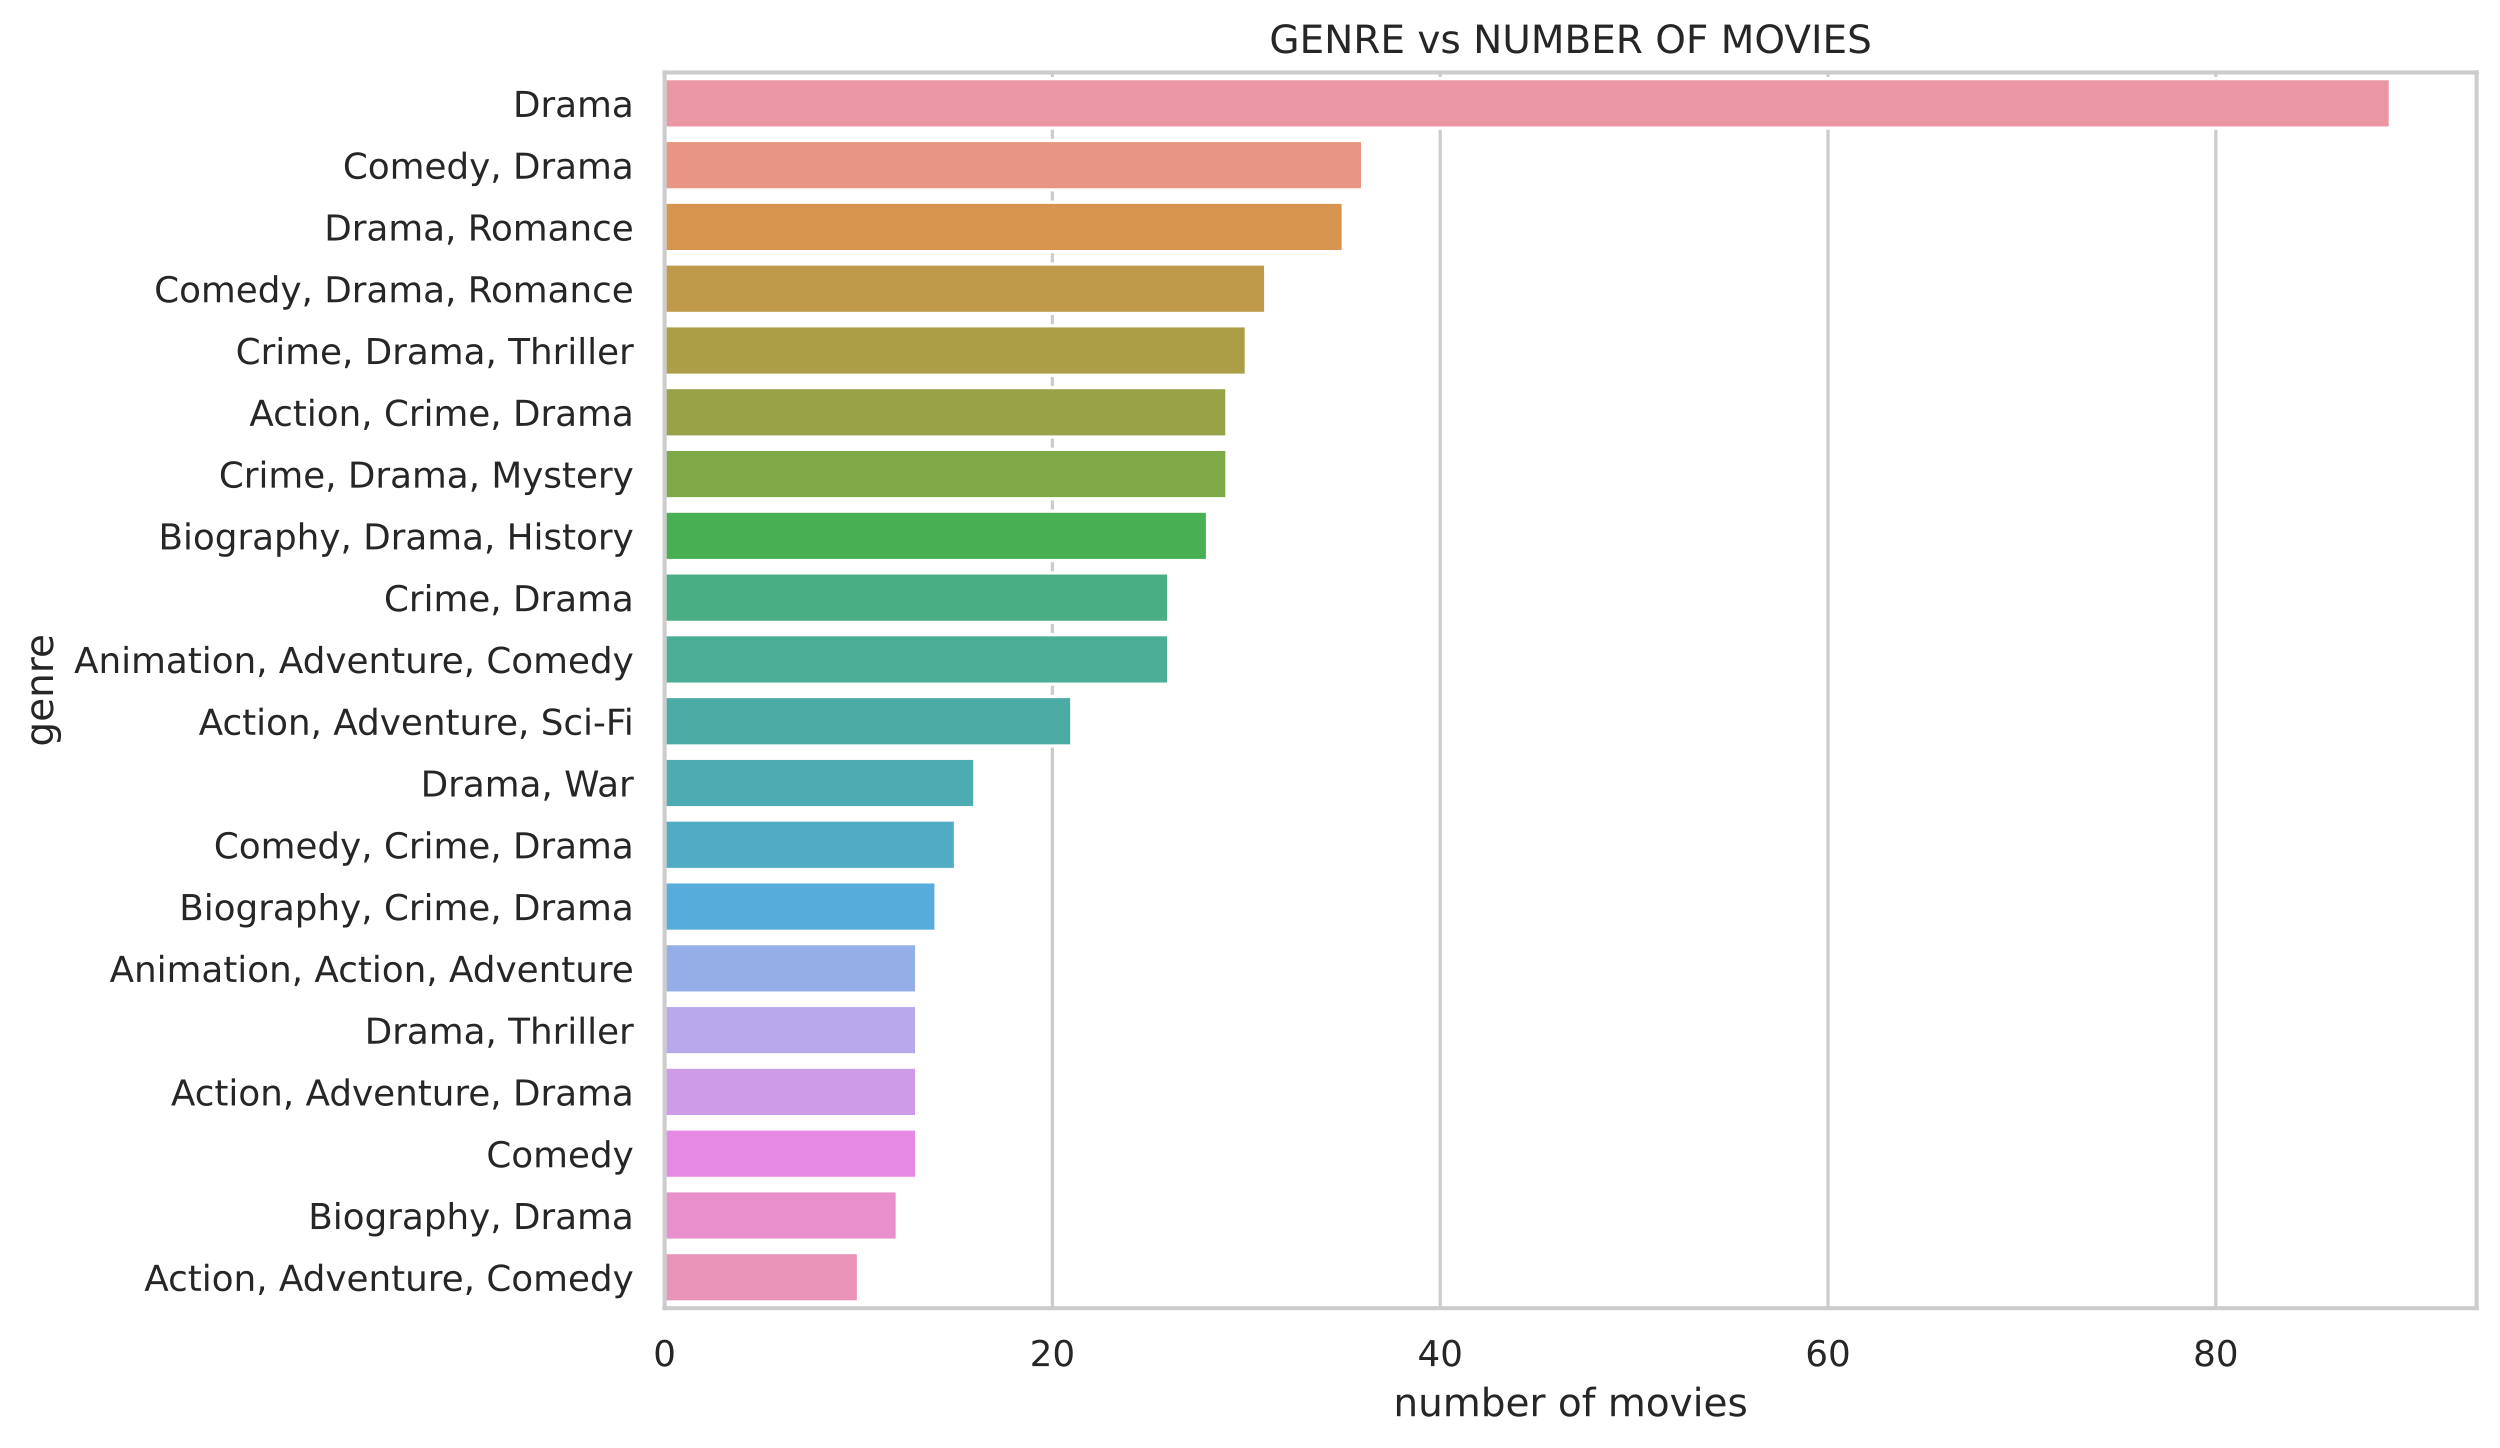 <?xml version="1.0" encoding="utf-8" standalone="no"?>
<!DOCTYPE svg PUBLIC "-//W3C//DTD SVG 1.1//EN"
  "http://www.w3.org/Graphics/SVG/1.1/DTD/svg11.dtd">
<!-- Created with matplotlib (https://matplotlib.org/) -->
<svg height="445.798pt" version="1.1" viewBox="0 0 769.856 445.798" width="769.856pt" xmlns="http://www.w3.org/2000/svg" xmlns:xlink="http://www.w3.org/1999/xlink">
 <defs>
  <style type="text/css">*{stroke-linecap:butt;stroke-linejoin:round;}</style>
 </defs>
 <g id="figure_1">
  <g id="patch_1">
   <path d="M 0 445.798 
L 769.856 445.798 
L 769.856 0 
L 0 0 
z
" style="fill:#ffffff;"/>
  </g>
  <g id="axes_1">
   <g id="patch_2">
    <path d="M 204.656 402.838 
L 762.656 402.838 
L 762.656 22.318 
L 204.656 22.318 
z
" style="fill:#ffffff;"/>
   </g>
   <g id="matplotlib.axis_1">
    <g id="xtick_1">
     <g id="line2d_1">
      <path clip-path="url(#p537a054321)" d="M 204.656 402.838 
L 204.656 22.318 
" style="fill:none;stroke:#cccccc;stroke-linecap:round;"/>
     </g>
     <g id="text_1">
      <!-- 0 -->
      <g style="fill:#262626;" transform="translate(201.157 420.696)scale(0.11 -0.11)">
       <defs>
        <path d="M 31.781 66.406 
Q 24.172 66.406 20.328 58.906 
Q 16.5 51.422 16.5 36.375 
Q 16.5 21.391 20.328 13.891 
Q 24.172 6.391 31.781 6.391 
Q 39.453 6.391 43.281 13.891 
Q 47.125 21.391 47.125 36.375 
Q 47.125 51.422 43.281 58.906 
Q 39.453 66.406 31.781 66.406 
z
M 31.781 74.219 
Q 44.047 74.219 50.516 64.516 
Q 56.984 54.828 56.984 36.375 
Q 56.984 17.969 50.516 8.266 
Q 44.047 -1.422 31.781 -1.422 
Q 19.531 -1.422 13.062 8.266 
Q 6.594 17.969 6.594 36.375 
Q 6.594 54.828 13.062 64.516 
Q 19.531 74.219 31.781 74.219 
z
" id="DejaVuSans-48"/>
       </defs>
       <use xlink:href="#DejaVuSans-48"/>
      </g>
     </g>
    </g>
    <g id="xtick_2">
     <g id="line2d_2">
      <path clip-path="url(#p537a054321)" d="M 324.078 402.838 
L 324.078 22.318 
" style="fill:none;stroke:#cccccc;stroke-linecap:round;"/>
     </g>
     <g id="text_2">
      <!-- 20 -->
      <g style="fill:#262626;" transform="translate(317.08 420.696)scale(0.11 -0.11)">
       <defs>
        <path d="M 19.188 8.297 
L 53.609 8.297 
L 53.609 0 
L 7.328 0 
L 7.328 8.297 
Q 12.938 14.109 22.625 23.891 
Q 32.328 33.688 34.812 36.531 
Q 39.547 41.844 41.422 45.531 
Q 43.312 49.219 43.312 52.781 
Q 43.312 58.594 39.234 62.25 
Q 35.156 65.922 28.609 65.922 
Q 23.969 65.922 18.812 64.312 
Q 13.672 62.703 7.812 59.422 
L 7.812 69.391 
Q 13.766 71.781 18.938 73 
Q 24.125 74.219 28.422 74.219 
Q 39.75 74.219 46.484 68.547 
Q 53.219 62.891 53.219 53.422 
Q 53.219 48.922 51.531 44.891 
Q 49.859 40.875 45.406 35.406 
Q 44.188 33.984 37.641 27.219 
Q 31.109 20.453 19.188 8.297 
z
" id="DejaVuSans-50"/>
       </defs>
       <use xlink:href="#DejaVuSans-50"/>
       <use x="63.623" xlink:href="#DejaVuSans-48"/>
      </g>
     </g>
    </g>
    <g id="xtick_3">
     <g id="line2d_3">
      <path clip-path="url(#p537a054321)" d="M 443.501 402.838 
L 443.501 22.318 
" style="fill:none;stroke:#cccccc;stroke-linecap:round;"/>
     </g>
     <g id="text_3">
      <!-- 40 -->
      <g style="fill:#262626;" transform="translate(436.502 420.696)scale(0.11 -0.11)">
       <defs>
        <path d="M 37.797 64.312 
L 12.891 25.391 
L 37.797 25.391 
z
M 35.203 72.906 
L 47.609 72.906 
L 47.609 25.391 
L 58.016 25.391 
L 58.016 17.188 
L 47.609 17.188 
L 47.609 0 
L 37.797 0 
L 37.797 17.188 
L 4.891 17.188 
L 4.891 26.703 
z
" id="DejaVuSans-52"/>
       </defs>
       <use xlink:href="#DejaVuSans-52"/>
       <use x="63.623" xlink:href="#DejaVuSans-48"/>
      </g>
     </g>
    </g>
    <g id="xtick_4">
     <g id="line2d_4">
      <path clip-path="url(#p537a054321)" d="M 562.923 402.838 
L 562.923 22.318 
" style="fill:none;stroke:#cccccc;stroke-linecap:round;"/>
     </g>
     <g id="text_4">
      <!-- 60 -->
      <g style="fill:#262626;" transform="translate(555.924 420.696)scale(0.11 -0.11)">
       <defs>
        <path d="M 33.016 40.375 
Q 26.375 40.375 22.484 35.828 
Q 18.609 31.297 18.609 23.391 
Q 18.609 15.531 22.484 10.953 
Q 26.375 6.391 33.016 6.391 
Q 39.656 6.391 43.531 10.953 
Q 47.406 15.531 47.406 23.391 
Q 47.406 31.297 43.531 35.828 
Q 39.656 40.375 33.016 40.375 
z
M 52.594 71.297 
L 52.594 62.312 
Q 48.875 64.062 45.094 64.984 
Q 41.312 65.922 37.594 65.922 
Q 27.828 65.922 22.672 59.328 
Q 17.531 52.734 16.797 39.406 
Q 19.672 43.656 24.016 45.922 
Q 28.375 48.188 33.594 48.188 
Q 44.578 48.188 50.953 41.516 
Q 57.328 34.859 57.328 23.391 
Q 57.328 12.156 50.688 5.359 
Q 44.047 -1.422 33.016 -1.422 
Q 20.359 -1.422 13.672 8.266 
Q 6.984 17.969 6.984 36.375 
Q 6.984 53.656 15.188 63.938 
Q 23.391 74.219 37.203 74.219 
Q 40.922 74.219 44.703 73.484 
Q 48.484 72.75 52.594 71.297 
z
" id="DejaVuSans-54"/>
       </defs>
       <use xlink:href="#DejaVuSans-54"/>
       <use x="63.623" xlink:href="#DejaVuSans-48"/>
      </g>
     </g>
    </g>
    <g id="xtick_5">
     <g id="line2d_5">
      <path clip-path="url(#p537a054321)" d="M 682.345 402.838 
L 682.345 22.318 
" style="fill:none;stroke:#cccccc;stroke-linecap:round;"/>
     </g>
     <g id="text_5">
      <!-- 80 -->
      <g style="fill:#262626;" transform="translate(675.346 420.696)scale(0.11 -0.11)">
       <defs>
        <path d="M 31.781 34.625 
Q 24.75 34.625 20.719 30.859 
Q 16.703 27.094 16.703 20.516 
Q 16.703 13.922 20.719 10.156 
Q 24.75 6.391 31.781 6.391 
Q 38.812 6.391 42.859 10.172 
Q 46.922 13.969 46.922 20.516 
Q 46.922 27.094 42.891 30.859 
Q 38.875 34.625 31.781 34.625 
z
M 21.922 38.812 
Q 15.578 40.375 12.031 44.719 
Q 8.5 49.078 8.5 55.328 
Q 8.5 64.062 14.719 69.141 
Q 20.953 74.219 31.781 74.219 
Q 42.672 74.219 48.875 69.141 
Q 55.078 64.062 55.078 55.328 
Q 55.078 49.078 51.531 44.719 
Q 48 40.375 41.703 38.812 
Q 48.828 37.156 52.797 32.312 
Q 56.781 27.484 56.781 20.516 
Q 56.781 9.906 50.312 4.234 
Q 43.844 -1.422 31.781 -1.422 
Q 19.734 -1.422 13.25 4.234 
Q 6.781 9.906 6.781 20.516 
Q 6.781 27.484 10.781 32.312 
Q 14.797 37.156 21.922 38.812 
z
M 18.312 54.391 
Q 18.312 48.734 21.844 45.562 
Q 25.391 42.391 31.781 42.391 
Q 38.141 42.391 41.719 45.562 
Q 45.312 48.734 45.312 54.391 
Q 45.312 60.062 41.719 63.234 
Q 38.141 66.406 31.781 66.406 
Q 25.391 66.406 21.844 63.234 
Q 18.312 60.062 18.312 54.391 
z
" id="DejaVuSans-56"/>
       </defs>
       <use xlink:href="#DejaVuSans-56"/>
       <use x="63.623" xlink:href="#DejaVuSans-48"/>
      </g>
     </g>
    </g>
    <g id="text_6">
     <!-- number of movies -->
     <g style="fill:#262626;" transform="translate(429.091 436.102)scale(0.12 -0.12)">
      <defs>
       <path d="M 54.891 33.016 
L 54.891 0 
L 45.906 0 
L 45.906 32.719 
Q 45.906 40.484 42.875 44.328 
Q 39.844 48.188 33.797 48.188 
Q 26.516 48.188 22.312 43.547 
Q 18.109 38.922 18.109 30.906 
L 18.109 0 
L 9.078 0 
L 9.078 54.688 
L 18.109 54.688 
L 18.109 46.188 
Q 21.344 51.125 25.703 53.562 
Q 30.078 56 35.797 56 
Q 45.219 56 50.047 50.172 
Q 54.891 44.344 54.891 33.016 
z
" id="DejaVuSans-110"/>
       <path d="M 8.5 21.578 
L 8.5 54.688 
L 17.484 54.688 
L 17.484 21.922 
Q 17.484 14.156 20.5 10.266 
Q 23.531 6.391 29.594 6.391 
Q 36.859 6.391 41.078 11.031 
Q 45.312 15.672 45.312 23.688 
L 45.312 54.688 
L 54.297 54.688 
L 54.297 0 
L 45.312 0 
L 45.312 8.406 
Q 42.047 3.422 37.719 1 
Q 33.406 -1.422 27.688 -1.422 
Q 18.266 -1.422 13.375 4.438 
Q 8.5 10.297 8.5 21.578 
z
M 31.109 56 
z
" id="DejaVuSans-117"/>
       <path d="M 52 44.188 
Q 55.375 50.25 60.062 53.125 
Q 64.75 56 71.094 56 
Q 79.641 56 84.281 50.016 
Q 88.922 44.047 88.922 33.016 
L 88.922 0 
L 79.891 0 
L 79.891 32.719 
Q 79.891 40.578 77.094 44.375 
Q 74.312 48.188 68.609 48.188 
Q 61.625 48.188 57.562 43.547 
Q 53.516 38.922 53.516 30.906 
L 53.516 0 
L 44.484 0 
L 44.484 32.719 
Q 44.484 40.625 41.703 44.406 
Q 38.922 48.188 33.109 48.188 
Q 26.219 48.188 22.156 43.531 
Q 18.109 38.875 18.109 30.906 
L 18.109 0 
L 9.078 0 
L 9.078 54.688 
L 18.109 54.688 
L 18.109 46.188 
Q 21.188 51.219 25.484 53.609 
Q 29.781 56 35.688 56 
Q 41.656 56 45.828 52.969 
Q 50 49.953 52 44.188 
z
" id="DejaVuSans-109"/>
       <path d="M 48.688 27.297 
Q 48.688 37.203 44.609 42.844 
Q 40.531 48.484 33.406 48.484 
Q 26.266 48.484 22.188 42.844 
Q 18.109 37.203 18.109 27.297 
Q 18.109 17.391 22.188 11.75 
Q 26.266 6.109 33.406 6.109 
Q 40.531 6.109 44.609 11.75 
Q 48.688 17.391 48.688 27.297 
z
M 18.109 46.391 
Q 20.953 51.266 25.266 53.625 
Q 29.594 56 35.594 56 
Q 45.562 56 51.781 48.094 
Q 58.016 40.188 58.016 27.297 
Q 58.016 14.406 51.781 6.484 
Q 45.562 -1.422 35.594 -1.422 
Q 29.594 -1.422 25.266 0.953 
Q 20.953 3.328 18.109 8.203 
L 18.109 0 
L 9.078 0 
L 9.078 75.984 
L 18.109 75.984 
z
" id="DejaVuSans-98"/>
       <path d="M 56.203 29.594 
L 56.203 25.203 
L 14.891 25.203 
Q 15.484 15.922 20.484 11.062 
Q 25.484 6.203 34.422 6.203 
Q 39.594 6.203 44.453 7.469 
Q 49.312 8.734 54.109 11.281 
L 54.109 2.781 
Q 49.266 0.734 44.188 -0.344 
Q 39.109 -1.422 33.891 -1.422 
Q 20.797 -1.422 13.156 6.188 
Q 5.516 13.812 5.516 26.812 
Q 5.516 40.234 12.766 48.109 
Q 20.016 56 32.328 56 
Q 43.359 56 49.781 48.891 
Q 56.203 41.797 56.203 29.594 
z
M 47.219 32.234 
Q 47.125 39.594 43.094 43.984 
Q 39.062 48.391 32.422 48.391 
Q 24.906 48.391 20.391 44.141 
Q 15.875 39.891 15.188 32.172 
z
" id="DejaVuSans-101"/>
       <path d="M 41.109 46.297 
Q 39.594 47.172 37.812 47.578 
Q 36.031 48 33.891 48 
Q 26.266 48 22.188 43.047 
Q 18.109 38.094 18.109 28.812 
L 18.109 0 
L 9.078 0 
L 9.078 54.688 
L 18.109 54.688 
L 18.109 46.188 
Q 20.953 51.172 25.484 53.578 
Q 30.031 56 36.531 56 
Q 37.453 56 38.578 55.875 
Q 39.703 55.766 41.062 55.516 
z
" id="DejaVuSans-114"/>
       <path id="DejaVuSans-32"/>
       <path d="M 30.609 48.391 
Q 23.391 48.391 19.188 42.75 
Q 14.984 37.109 14.984 27.297 
Q 14.984 17.484 19.156 11.844 
Q 23.344 6.203 30.609 6.203 
Q 37.797 6.203 41.984 11.859 
Q 46.188 17.531 46.188 27.297 
Q 46.188 37.016 41.984 42.703 
Q 37.797 48.391 30.609 48.391 
z
M 30.609 56 
Q 42.328 56 49.016 48.375 
Q 55.719 40.766 55.719 27.297 
Q 55.719 13.875 49.016 6.219 
Q 42.328 -1.422 30.609 -1.422 
Q 18.844 -1.422 12.172 6.219 
Q 5.516 13.875 5.516 27.297 
Q 5.516 40.766 12.172 48.375 
Q 18.844 56 30.609 56 
z
" id="DejaVuSans-111"/>
       <path d="M 37.109 75.984 
L 37.109 68.5 
L 28.516 68.5 
Q 23.688 68.5 21.797 66.547 
Q 19.922 64.594 19.922 59.516 
L 19.922 54.688 
L 34.719 54.688 
L 34.719 47.703 
L 19.922 47.703 
L 19.922 0 
L 10.891 0 
L 10.891 47.703 
L 2.297 47.703 
L 2.297 54.688 
L 10.891 54.688 
L 10.891 58.5 
Q 10.891 67.625 15.141 71.797 
Q 19.391 75.984 28.609 75.984 
z
" id="DejaVuSans-102"/>
       <path d="M 2.984 54.688 
L 12.5 54.688 
L 29.594 8.797 
L 46.688 54.688 
L 56.203 54.688 
L 35.688 0 
L 23.484 0 
z
" id="DejaVuSans-118"/>
       <path d="M 9.422 54.688 
L 18.406 54.688 
L 18.406 0 
L 9.422 0 
z
M 9.422 75.984 
L 18.406 75.984 
L 18.406 64.594 
L 9.422 64.594 
z
" id="DejaVuSans-105"/>
       <path d="M 44.281 53.078 
L 44.281 44.578 
Q 40.484 46.531 36.375 47.5 
Q 32.281 48.484 27.875 48.484 
Q 21.188 48.484 17.844 46.438 
Q 14.5 44.391 14.5 40.281 
Q 14.5 37.156 16.891 35.375 
Q 19.281 33.594 26.516 31.984 
L 29.594 31.297 
Q 39.156 29.25 43.188 25.516 
Q 47.219 21.781 47.219 15.094 
Q 47.219 7.469 41.188 3.016 
Q 35.156 -1.422 24.609 -1.422 
Q 20.219 -1.422 15.453 -0.562 
Q 10.688 0.297 5.422 2 
L 5.422 11.281 
Q 10.406 8.688 15.234 7.391 
Q 20.062 6.109 24.812 6.109 
Q 31.156 6.109 34.562 8.281 
Q 37.984 10.453 37.984 14.406 
Q 37.984 18.062 35.516 20.016 
Q 33.062 21.969 24.703 23.781 
L 21.578 24.516 
Q 13.234 26.266 9.516 29.906 
Q 5.812 33.547 5.812 39.891 
Q 5.812 47.609 11.281 51.797 
Q 16.75 56 26.812 56 
Q 31.781 56 36.172 55.266 
Q 40.578 54.547 44.281 53.078 
z
" id="DejaVuSans-115"/>
      </defs>
      <use xlink:href="#DejaVuSans-110"/>
      <use x="63.379" xlink:href="#DejaVuSans-117"/>
      <use x="126.758" xlink:href="#DejaVuSans-109"/>
      <use x="224.17" xlink:href="#DejaVuSans-98"/>
      <use x="287.646" xlink:href="#DejaVuSans-101"/>
      <use x="349.17" xlink:href="#DejaVuSans-114"/>
      <use x="390.283" xlink:href="#DejaVuSans-32"/>
      <use x="422.07" xlink:href="#DejaVuSans-111"/>
      <use x="483.252" xlink:href="#DejaVuSans-102"/>
      <use x="518.457" xlink:href="#DejaVuSans-32"/>
      <use x="550.244" xlink:href="#DejaVuSans-109"/>
      <use x="647.656" xlink:href="#DejaVuSans-111"/>
      <use x="708.838" xlink:href="#DejaVuSans-118"/>
      <use x="768.018" xlink:href="#DejaVuSans-105"/>
      <use x="795.801" xlink:href="#DejaVuSans-101"/>
      <use x="857.324" xlink:href="#DejaVuSans-115"/>
     </g>
    </g>
   </g>
   <g id="matplotlib.axis_2">
    <g id="ytick_1">
     <g id="text_7">
      <!-- Drama -->
      <g style="fill:#262626;" transform="translate(157.968 36.01)scale(0.11 -0.11)">
       <defs>
        <path d="M 19.672 64.797 
L 19.672 8.109 
L 31.594 8.109 
Q 46.688 8.109 53.688 14.938 
Q 60.688 21.781 60.688 36.531 
Q 60.688 51.172 53.688 57.984 
Q 46.688 64.797 31.594 64.797 
z
M 9.812 72.906 
L 30.078 72.906 
Q 51.266 72.906 61.172 64.094 
Q 71.094 55.281 71.094 36.531 
Q 71.094 17.672 61.125 8.828 
Q 51.172 0 30.078 0 
L 9.812 0 
z
" id="DejaVuSans-68"/>
        <path d="M 34.281 27.484 
Q 23.391 27.484 19.188 25 
Q 14.984 22.516 14.984 16.5 
Q 14.984 11.719 18.141 8.906 
Q 21.297 6.109 26.703 6.109 
Q 34.188 6.109 38.703 11.406 
Q 43.219 16.703 43.219 25.484 
L 43.219 27.484 
z
M 52.203 31.203 
L 52.203 0 
L 43.219 0 
L 43.219 8.297 
Q 40.141 3.328 35.547 0.953 
Q 30.953 -1.422 24.312 -1.422 
Q 15.922 -1.422 10.953 3.297 
Q 6 8.016 6 15.922 
Q 6 25.141 12.172 29.828 
Q 18.359 34.516 30.609 34.516 
L 43.219 34.516 
L 43.219 35.406 
Q 43.219 41.609 39.141 45 
Q 35.062 48.391 27.688 48.391 
Q 23 48.391 18.547 47.266 
Q 14.109 46.141 10.016 43.891 
L 10.016 52.203 
Q 14.938 54.109 19.578 55.047 
Q 24.219 56 28.609 56 
Q 40.484 56 46.344 49.844 
Q 52.203 43.703 52.203 31.203 
z
" id="DejaVuSans-97"/>
       </defs>
       <use xlink:href="#DejaVuSans-68"/>
       <use x="77.002" xlink:href="#DejaVuSans-114"/>
       <use x="118.115" xlink:href="#DejaVuSans-97"/>
       <use x="179.395" xlink:href="#DejaVuSans-109"/>
       <use x="276.807" xlink:href="#DejaVuSans-97"/>
      </g>
     </g>
    </g>
    <g id="ytick_2">
     <g id="text_8">
      <!-- Comedy, Drama -->
      <g style="fill:#262626;" transform="translate(105.587 55.036)scale(0.11 -0.11)">
       <defs>
        <path d="M 64.406 67.281 
L 64.406 56.891 
Q 59.422 61.531 53.781 63.812 
Q 48.141 66.109 41.797 66.109 
Q 29.297 66.109 22.656 58.469 
Q 16.016 50.828 16.016 36.375 
Q 16.016 21.969 22.656 14.328 
Q 29.297 6.688 41.797 6.688 
Q 48.141 6.688 53.781 8.984 
Q 59.422 11.281 64.406 15.922 
L 64.406 5.609 
Q 59.234 2.094 53.438 0.328 
Q 47.656 -1.422 41.219 -1.422 
Q 24.656 -1.422 15.125 8.703 
Q 5.609 18.844 5.609 36.375 
Q 5.609 53.953 15.125 64.078 
Q 24.656 74.219 41.219 74.219 
Q 47.75 74.219 53.531 72.484 
Q 59.328 70.75 64.406 67.281 
z
" id="DejaVuSans-67"/>
        <path d="M 45.406 46.391 
L 45.406 75.984 
L 54.391 75.984 
L 54.391 0 
L 45.406 0 
L 45.406 8.203 
Q 42.578 3.328 38.25 0.953 
Q 33.938 -1.422 27.875 -1.422 
Q 17.969 -1.422 11.734 6.484 
Q 5.516 14.406 5.516 27.297 
Q 5.516 40.188 11.734 48.094 
Q 17.969 56 27.875 56 
Q 33.938 56 38.25 53.625 
Q 42.578 51.266 45.406 46.391 
z
M 14.797 27.297 
Q 14.797 17.391 18.875 11.75 
Q 22.953 6.109 30.078 6.109 
Q 37.203 6.109 41.297 11.75 
Q 45.406 17.391 45.406 27.297 
Q 45.406 37.203 41.297 42.844 
Q 37.203 48.484 30.078 48.484 
Q 22.953 48.484 18.875 42.844 
Q 14.797 37.203 14.797 27.297 
z
" id="DejaVuSans-100"/>
        <path d="M 32.172 -5.078 
Q 28.375 -14.844 24.75 -17.812 
Q 21.141 -20.797 15.094 -20.797 
L 7.906 -20.797 
L 7.906 -13.281 
L 13.188 -13.281 
Q 16.891 -13.281 18.938 -11.516 
Q 21 -9.766 23.484 -3.219 
L 25.094 0.875 
L 2.984 54.688 
L 12.5 54.688 
L 29.594 11.922 
L 46.688 54.688 
L 56.203 54.688 
z
" id="DejaVuSans-121"/>
        <path d="M 11.719 12.406 
L 22.016 12.406 
L 22.016 4 
L 14.016 -11.625 
L 7.719 -11.625 
L 11.719 4 
z
" id="DejaVuSans-44"/>
       </defs>
       <use xlink:href="#DejaVuSans-67"/>
       <use x="69.824" xlink:href="#DejaVuSans-111"/>
       <use x="131.006" xlink:href="#DejaVuSans-109"/>
       <use x="228.418" xlink:href="#DejaVuSans-101"/>
       <use x="289.941" xlink:href="#DejaVuSans-100"/>
       <use x="353.418" xlink:href="#DejaVuSans-121"/>
       <use x="412.598" xlink:href="#DejaVuSans-44"/>
       <use x="444.385" xlink:href="#DejaVuSans-32"/>
       <use x="476.172" xlink:href="#DejaVuSans-68"/>
       <use x="553.174" xlink:href="#DejaVuSans-114"/>
       <use x="594.287" xlink:href="#DejaVuSans-97"/>
       <use x="655.566" xlink:href="#DejaVuSans-109"/>
       <use x="752.979" xlink:href="#DejaVuSans-97"/>
      </g>
     </g>
    </g>
    <g id="ytick_3">
     <g id="text_9">
      <!-- Drama, Romance -->
      <g style="fill:#262626;" transform="translate(99.853 74.062)scale(0.11 -0.11)">
       <defs>
        <path d="M 44.391 34.188 
Q 47.562 33.109 50.562 29.594 
Q 53.562 26.078 56.594 19.922 
L 66.609 0 
L 56 0 
L 46.688 18.703 
Q 43.062 26.031 39.672 28.422 
Q 36.281 30.812 30.422 30.812 
L 19.672 30.812 
L 19.672 0 
L 9.812 0 
L 9.812 72.906 
L 32.078 72.906 
Q 44.578 72.906 50.734 67.672 
Q 56.891 62.453 56.891 51.906 
Q 56.891 45.016 53.688 40.469 
Q 50.484 35.938 44.391 34.188 
z
M 19.672 64.797 
L 19.672 38.922 
L 32.078 38.922 
Q 39.203 38.922 42.844 42.219 
Q 46.484 45.516 46.484 51.906 
Q 46.484 58.297 42.844 61.547 
Q 39.203 64.797 32.078 64.797 
z
" id="DejaVuSans-82"/>
        <path d="M 48.781 52.594 
L 48.781 44.188 
Q 44.969 46.297 41.141 47.344 
Q 37.312 48.391 33.406 48.391 
Q 24.656 48.391 19.812 42.844 
Q 14.984 37.312 14.984 27.297 
Q 14.984 17.281 19.812 11.734 
Q 24.656 6.203 33.406 6.203 
Q 37.312 6.203 41.141 7.25 
Q 44.969 8.297 48.781 10.406 
L 48.781 2.094 
Q 45.016 0.344 40.984 -0.531 
Q 36.969 -1.422 32.422 -1.422 
Q 20.062 -1.422 12.781 6.344 
Q 5.516 14.109 5.516 27.297 
Q 5.516 40.672 12.859 48.328 
Q 20.219 56 33.016 56 
Q 37.156 56 41.109 55.141 
Q 45.062 54.297 48.781 52.594 
z
" id="DejaVuSans-99"/>
       </defs>
       <use xlink:href="#DejaVuSans-68"/>
       <use x="77.002" xlink:href="#DejaVuSans-114"/>
       <use x="118.115" xlink:href="#DejaVuSans-97"/>
       <use x="179.395" xlink:href="#DejaVuSans-109"/>
       <use x="276.807" xlink:href="#DejaVuSans-97"/>
       <use x="338.086" xlink:href="#DejaVuSans-44"/>
       <use x="369.873" xlink:href="#DejaVuSans-32"/>
       <use x="401.66" xlink:href="#DejaVuSans-82"/>
       <use x="466.643" xlink:href="#DejaVuSans-111"/>
       <use x="527.824" xlink:href="#DejaVuSans-109"/>
       <use x="625.236" xlink:href="#DejaVuSans-97"/>
       <use x="686.516" xlink:href="#DejaVuSans-110"/>
       <use x="749.895" xlink:href="#DejaVuSans-99"/>
       <use x="804.875" xlink:href="#DejaVuSans-101"/>
      </g>
     </g>
    </g>
    <g id="ytick_4">
     <g id="text_10">
      <!-- Comedy, Drama, Romance -->
      <g style="fill:#262626;" transform="translate(47.473 93.088)scale(0.11 -0.11)">
       <use xlink:href="#DejaVuSans-67"/>
       <use x="69.824" xlink:href="#DejaVuSans-111"/>
       <use x="131.006" xlink:href="#DejaVuSans-109"/>
       <use x="228.418" xlink:href="#DejaVuSans-101"/>
       <use x="289.941" xlink:href="#DejaVuSans-100"/>
       <use x="353.418" xlink:href="#DejaVuSans-121"/>
       <use x="412.598" xlink:href="#DejaVuSans-44"/>
       <use x="444.385" xlink:href="#DejaVuSans-32"/>
       <use x="476.172" xlink:href="#DejaVuSans-68"/>
       <use x="553.174" xlink:href="#DejaVuSans-114"/>
       <use x="594.287" xlink:href="#DejaVuSans-97"/>
       <use x="655.566" xlink:href="#DejaVuSans-109"/>
       <use x="752.979" xlink:href="#DejaVuSans-97"/>
       <use x="814.258" xlink:href="#DejaVuSans-44"/>
       <use x="846.045" xlink:href="#DejaVuSans-32"/>
       <use x="877.832" xlink:href="#DejaVuSans-82"/>
       <use x="942.814" xlink:href="#DejaVuSans-111"/>
       <use x="1003.996" xlink:href="#DejaVuSans-109"/>
       <use x="1101.408" xlink:href="#DejaVuSans-97"/>
       <use x="1162.688" xlink:href="#DejaVuSans-110"/>
       <use x="1226.066" xlink:href="#DejaVuSans-99"/>
       <use x="1281.047" xlink:href="#DejaVuSans-101"/>
      </g>
     </g>
    </g>
    <g id="ytick_5">
     <g id="text_11">
      <!-- Crime, Drama, Thriller -->
      <g style="fill:#262626;" transform="translate(72.572 112.114)scale(0.11 -0.11)">
       <defs>
        <path d="M -0.297 72.906 
L 61.375 72.906 
L 61.375 64.594 
L 35.5 64.594 
L 35.5 0 
L 25.594 0 
L 25.594 64.594 
L -0.297 64.594 
z
" id="DejaVuSans-84"/>
        <path d="M 54.891 33.016 
L 54.891 0 
L 45.906 0 
L 45.906 32.719 
Q 45.906 40.484 42.875 44.328 
Q 39.844 48.188 33.797 48.188 
Q 26.516 48.188 22.312 43.547 
Q 18.109 38.922 18.109 30.906 
L 18.109 0 
L 9.078 0 
L 9.078 75.984 
L 18.109 75.984 
L 18.109 46.188 
Q 21.344 51.125 25.703 53.562 
Q 30.078 56 35.797 56 
Q 45.219 56 50.047 50.172 
Q 54.891 44.344 54.891 33.016 
z
" id="DejaVuSans-104"/>
        <path d="M 9.422 75.984 
L 18.406 75.984 
L 18.406 0 
L 9.422 0 
z
" id="DejaVuSans-108"/>
       </defs>
       <use xlink:href="#DejaVuSans-67"/>
       <use x="69.824" xlink:href="#DejaVuSans-114"/>
       <use x="110.938" xlink:href="#DejaVuSans-105"/>
       <use x="138.721" xlink:href="#DejaVuSans-109"/>
       <use x="236.133" xlink:href="#DejaVuSans-101"/>
       <use x="297.656" xlink:href="#DejaVuSans-44"/>
       <use x="329.443" xlink:href="#DejaVuSans-32"/>
       <use x="361.23" xlink:href="#DejaVuSans-68"/>
       <use x="438.232" xlink:href="#DejaVuSans-114"/>
       <use x="479.346" xlink:href="#DejaVuSans-97"/>
       <use x="540.625" xlink:href="#DejaVuSans-109"/>
       <use x="638.037" xlink:href="#DejaVuSans-97"/>
       <use x="699.316" xlink:href="#DejaVuSans-44"/>
       <use x="731.104" xlink:href="#DejaVuSans-32"/>
       <use x="762.891" xlink:href="#DejaVuSans-84"/>
       <use x="823.975" xlink:href="#DejaVuSans-104"/>
       <use x="887.354" xlink:href="#DejaVuSans-114"/>
       <use x="928.467" xlink:href="#DejaVuSans-105"/>
       <use x="956.25" xlink:href="#DejaVuSans-108"/>
       <use x="984.033" xlink:href="#DejaVuSans-108"/>
       <use x="1011.816" xlink:href="#DejaVuSans-101"/>
       <use x="1073.34" xlink:href="#DejaVuSans-114"/>
      </g>
     </g>
    </g>
    <g id="ytick_6">
     <g id="text_12">
      <!-- Action, Crime, Drama -->
      <g style="fill:#262626;" transform="translate(76.791 131.14)scale(0.11 -0.11)">
       <defs>
        <path d="M 34.188 63.188 
L 20.797 26.906 
L 47.609 26.906 
z
M 28.609 72.906 
L 39.797 72.906 
L 67.578 0 
L 57.328 0 
L 50.688 18.703 
L 17.828 18.703 
L 11.188 0 
L 0.781 0 
z
" id="DejaVuSans-65"/>
        <path d="M 18.312 70.219 
L 18.312 54.688 
L 36.812 54.688 
L 36.812 47.703 
L 18.312 47.703 
L 18.312 18.016 
Q 18.312 11.328 20.141 9.422 
Q 21.969 7.516 27.594 7.516 
L 36.812 7.516 
L 36.812 0 
L 27.594 0 
Q 17.188 0 13.234 3.875 
Q 9.281 7.766 9.281 18.016 
L 9.281 47.703 
L 2.688 47.703 
L 2.688 54.688 
L 9.281 54.688 
L 9.281 70.219 
z
" id="DejaVuSans-116"/>
       </defs>
       <use xlink:href="#DejaVuSans-65"/>
       <use x="66.658" xlink:href="#DejaVuSans-99"/>
       <use x="121.639" xlink:href="#DejaVuSans-116"/>
       <use x="160.848" xlink:href="#DejaVuSans-105"/>
       <use x="188.631" xlink:href="#DejaVuSans-111"/>
       <use x="249.812" xlink:href="#DejaVuSans-110"/>
       <use x="313.191" xlink:href="#DejaVuSans-44"/>
       <use x="344.979" xlink:href="#DejaVuSans-32"/>
       <use x="376.766" xlink:href="#DejaVuSans-67"/>
       <use x="446.59" xlink:href="#DejaVuSans-114"/>
       <use x="487.703" xlink:href="#DejaVuSans-105"/>
       <use x="515.486" xlink:href="#DejaVuSans-109"/>
       <use x="612.898" xlink:href="#DejaVuSans-101"/>
       <use x="674.422" xlink:href="#DejaVuSans-44"/>
       <use x="706.209" xlink:href="#DejaVuSans-32"/>
       <use x="737.996" xlink:href="#DejaVuSans-68"/>
       <use x="814.998" xlink:href="#DejaVuSans-114"/>
       <use x="856.111" xlink:href="#DejaVuSans-97"/>
       <use x="917.391" xlink:href="#DejaVuSans-109"/>
       <use x="1014.803" xlink:href="#DejaVuSans-97"/>
      </g>
     </g>
    </g>
    <g id="ytick_7">
     <g id="text_13">
      <!-- Crime, Drama, Mystery -->
      <g style="fill:#262626;" transform="translate(67.396 150.166)scale(0.11 -0.11)">
       <defs>
        <path d="M 9.812 72.906 
L 24.516 72.906 
L 43.109 23.297 
L 61.812 72.906 
L 76.516 72.906 
L 76.516 0 
L 66.891 0 
L 66.891 64.016 
L 48.094 14.016 
L 38.188 14.016 
L 19.391 64.016 
L 19.391 0 
L 9.812 0 
z
" id="DejaVuSans-77"/>
       </defs>
       <use xlink:href="#DejaVuSans-67"/>
       <use x="69.824" xlink:href="#DejaVuSans-114"/>
       <use x="110.938" xlink:href="#DejaVuSans-105"/>
       <use x="138.721" xlink:href="#DejaVuSans-109"/>
       <use x="236.133" xlink:href="#DejaVuSans-101"/>
       <use x="297.656" xlink:href="#DejaVuSans-44"/>
       <use x="329.443" xlink:href="#DejaVuSans-32"/>
       <use x="361.23" xlink:href="#DejaVuSans-68"/>
       <use x="438.232" xlink:href="#DejaVuSans-114"/>
       <use x="479.346" xlink:href="#DejaVuSans-97"/>
       <use x="540.625" xlink:href="#DejaVuSans-109"/>
       <use x="638.037" xlink:href="#DejaVuSans-97"/>
       <use x="699.316" xlink:href="#DejaVuSans-44"/>
       <use x="731.104" xlink:href="#DejaVuSans-32"/>
       <use x="762.891" xlink:href="#DejaVuSans-77"/>
       <use x="849.17" xlink:href="#DejaVuSans-121"/>
       <use x="908.35" xlink:href="#DejaVuSans-115"/>
       <use x="960.449" xlink:href="#DejaVuSans-116"/>
       <use x="999.658" xlink:href="#DejaVuSans-101"/>
       <use x="1061.182" xlink:href="#DejaVuSans-114"/>
       <use x="1102.295" xlink:href="#DejaVuSans-121"/>
      </g>
     </g>
    </g>
    <g id="ytick_8">
     <g id="text_14">
      <!-- Biography, Drama, History -->
      <g style="fill:#262626;" transform="translate(48.805 169.192)scale(0.11 -0.11)">
       <defs>
        <path d="M 19.672 34.812 
L 19.672 8.109 
L 35.5 8.109 
Q 43.453 8.109 47.281 11.406 
Q 51.125 14.703 51.125 21.484 
Q 51.125 28.328 47.281 31.562 
Q 43.453 34.812 35.5 34.812 
z
M 19.672 64.797 
L 19.672 42.828 
L 34.281 42.828 
Q 41.5 42.828 45.031 45.531 
Q 48.578 48.25 48.578 53.812 
Q 48.578 59.328 45.031 62.062 
Q 41.5 64.797 34.281 64.797 
z
M 9.812 72.906 
L 35.016 72.906 
Q 46.297 72.906 52.391 68.219 
Q 58.5 63.531 58.5 54.891 
Q 58.5 48.188 55.375 44.234 
Q 52.25 40.281 46.188 39.312 
Q 53.469 37.75 57.5 32.781 
Q 61.531 27.828 61.531 20.406 
Q 61.531 10.641 54.891 5.312 
Q 48.25 0 35.984 0 
L 9.812 0 
z
" id="DejaVuSans-66"/>
        <path d="M 45.406 27.984 
Q 45.406 37.75 41.375 43.109 
Q 37.359 48.484 30.078 48.484 
Q 22.859 48.484 18.828 43.109 
Q 14.797 37.75 14.797 27.984 
Q 14.797 18.266 18.828 12.891 
Q 22.859 7.516 30.078 7.516 
Q 37.359 7.516 41.375 12.891 
Q 45.406 18.266 45.406 27.984 
z
M 54.391 6.781 
Q 54.391 -7.172 48.188 -13.984 
Q 42 -20.797 29.203 -20.797 
Q 24.469 -20.797 20.266 -20.094 
Q 16.062 -19.391 12.109 -17.922 
L 12.109 -9.188 
Q 16.062 -11.328 19.922 -12.344 
Q 23.781 -13.375 27.781 -13.375 
Q 36.625 -13.375 41.016 -8.766 
Q 45.406 -4.156 45.406 5.172 
L 45.406 9.625 
Q 42.625 4.781 38.281 2.391 
Q 33.938 0 27.875 0 
Q 17.828 0 11.672 7.656 
Q 5.516 15.328 5.516 27.984 
Q 5.516 40.672 11.672 48.328 
Q 17.828 56 27.875 56 
Q 33.938 56 38.281 53.609 
Q 42.625 51.219 45.406 46.391 
L 45.406 54.688 
L 54.391 54.688 
z
" id="DejaVuSans-103"/>
        <path d="M 18.109 8.203 
L 18.109 -20.797 
L 9.078 -20.797 
L 9.078 54.688 
L 18.109 54.688 
L 18.109 46.391 
Q 20.953 51.266 25.266 53.625 
Q 29.594 56 35.594 56 
Q 45.562 56 51.781 48.094 
Q 58.016 40.188 58.016 27.297 
Q 58.016 14.406 51.781 6.484 
Q 45.562 -1.422 35.594 -1.422 
Q 29.594 -1.422 25.266 0.953 
Q 20.953 3.328 18.109 8.203 
z
M 48.688 27.297 
Q 48.688 37.203 44.609 42.844 
Q 40.531 48.484 33.406 48.484 
Q 26.266 48.484 22.188 42.844 
Q 18.109 37.203 18.109 27.297 
Q 18.109 17.391 22.188 11.75 
Q 26.266 6.109 33.406 6.109 
Q 40.531 6.109 44.609 11.75 
Q 48.688 17.391 48.688 27.297 
z
" id="DejaVuSans-112"/>
        <path d="M 9.812 72.906 
L 19.672 72.906 
L 19.672 43.016 
L 55.516 43.016 
L 55.516 72.906 
L 65.375 72.906 
L 65.375 0 
L 55.516 0 
L 55.516 34.719 
L 19.672 34.719 
L 19.672 0 
L 9.812 0 
z
" id="DejaVuSans-72"/>
       </defs>
       <use xlink:href="#DejaVuSans-66"/>
       <use x="68.604" xlink:href="#DejaVuSans-105"/>
       <use x="96.387" xlink:href="#DejaVuSans-111"/>
       <use x="157.568" xlink:href="#DejaVuSans-103"/>
       <use x="221.045" xlink:href="#DejaVuSans-114"/>
       <use x="262.158" xlink:href="#DejaVuSans-97"/>
       <use x="323.438" xlink:href="#DejaVuSans-112"/>
       <use x="386.914" xlink:href="#DejaVuSans-104"/>
       <use x="450.293" xlink:href="#DejaVuSans-121"/>
       <use x="509.473" xlink:href="#DejaVuSans-44"/>
       <use x="541.26" xlink:href="#DejaVuSans-32"/>
       <use x="573.047" xlink:href="#DejaVuSans-68"/>
       <use x="650.049" xlink:href="#DejaVuSans-114"/>
       <use x="691.162" xlink:href="#DejaVuSans-97"/>
       <use x="752.441" xlink:href="#DejaVuSans-109"/>
       <use x="849.854" xlink:href="#DejaVuSans-97"/>
       <use x="911.133" xlink:href="#DejaVuSans-44"/>
       <use x="942.92" xlink:href="#DejaVuSans-32"/>
       <use x="974.707" xlink:href="#DejaVuSans-72"/>
       <use x="1049.902" xlink:href="#DejaVuSans-105"/>
       <use x="1077.686" xlink:href="#DejaVuSans-115"/>
       <use x="1129.785" xlink:href="#DejaVuSans-116"/>
       <use x="1168.994" xlink:href="#DejaVuSans-111"/>
       <use x="1230.176" xlink:href="#DejaVuSans-114"/>
       <use x="1271.289" xlink:href="#DejaVuSans-121"/>
      </g>
     </g>
    </g>
    <g id="ytick_9">
     <g id="text_15">
      <!-- Crime, Drama -->
      <g style="fill:#262626;" transform="translate(118.234 188.218)scale(0.11 -0.11)">
       <use xlink:href="#DejaVuSans-67"/>
       <use x="69.824" xlink:href="#DejaVuSans-114"/>
       <use x="110.938" xlink:href="#DejaVuSans-105"/>
       <use x="138.721" xlink:href="#DejaVuSans-109"/>
       <use x="236.133" xlink:href="#DejaVuSans-101"/>
       <use x="297.656" xlink:href="#DejaVuSans-44"/>
       <use x="329.443" xlink:href="#DejaVuSans-32"/>
       <use x="361.23" xlink:href="#DejaVuSans-68"/>
       <use x="438.232" xlink:href="#DejaVuSans-114"/>
       <use x="479.346" xlink:href="#DejaVuSans-97"/>
       <use x="540.625" xlink:href="#DejaVuSans-109"/>
       <use x="638.037" xlink:href="#DejaVuSans-97"/>
      </g>
     </g>
    </g>
    <g id="ytick_10">
     <g id="text_16">
      <!-- Animation, Adventure, Comedy -->
      <g style="fill:#262626;" transform="translate(22.814 207.244)scale(0.11 -0.11)">
       <use xlink:href="#DejaVuSans-65"/>
       <use x="68.408" xlink:href="#DejaVuSans-110"/>
       <use x="131.787" xlink:href="#DejaVuSans-105"/>
       <use x="159.57" xlink:href="#DejaVuSans-109"/>
       <use x="256.982" xlink:href="#DejaVuSans-97"/>
       <use x="318.262" xlink:href="#DejaVuSans-116"/>
       <use x="357.471" xlink:href="#DejaVuSans-105"/>
       <use x="385.254" xlink:href="#DejaVuSans-111"/>
       <use x="446.436" xlink:href="#DejaVuSans-110"/>
       <use x="509.814" xlink:href="#DejaVuSans-44"/>
       <use x="541.602" xlink:href="#DejaVuSans-32"/>
       <use x="573.389" xlink:href="#DejaVuSans-65"/>
       <use x="640.047" xlink:href="#DejaVuSans-100"/>
       <use x="703.523" xlink:href="#DejaVuSans-118"/>
       <use x="762.703" xlink:href="#DejaVuSans-101"/>
       <use x="824.227" xlink:href="#DejaVuSans-110"/>
       <use x="887.605" xlink:href="#DejaVuSans-116"/>
       <use x="926.814" xlink:href="#DejaVuSans-117"/>
       <use x="990.193" xlink:href="#DejaVuSans-114"/>
       <use x="1029.057" xlink:href="#DejaVuSans-101"/>
       <use x="1090.58" xlink:href="#DejaVuSans-44"/>
       <use x="1122.367" xlink:href="#DejaVuSans-32"/>
       <use x="1154.154" xlink:href="#DejaVuSans-67"/>
       <use x="1223.979" xlink:href="#DejaVuSans-111"/>
       <use x="1285.16" xlink:href="#DejaVuSans-109"/>
       <use x="1382.572" xlink:href="#DejaVuSans-101"/>
       <use x="1444.096" xlink:href="#DejaVuSans-100"/>
       <use x="1507.572" xlink:href="#DejaVuSans-121"/>
      </g>
     </g>
    </g>
    <g id="ytick_11">
     <g id="text_17">
      <!-- Action, Adventure, Sci-Fi -->
      <g style="fill:#262626;" transform="translate(61.188 226.27)scale(0.11 -0.11)">
       <defs>
        <path d="M 53.516 70.516 
L 53.516 60.891 
Q 47.906 63.578 42.922 64.891 
Q 37.938 66.219 33.297 66.219 
Q 25.25 66.219 20.875 63.094 
Q 16.5 59.969 16.5 54.203 
Q 16.5 49.359 19.406 46.891 
Q 22.312 44.438 30.422 42.922 
L 36.375 41.703 
Q 47.406 39.594 52.656 34.297 
Q 57.906 29 57.906 20.125 
Q 57.906 9.516 50.797 4.047 
Q 43.703 -1.422 29.984 -1.422 
Q 24.812 -1.422 18.969 -0.25 
Q 13.141 0.922 6.891 3.219 
L 6.891 13.375 
Q 12.891 10.016 18.656 8.297 
Q 24.422 6.594 29.984 6.594 
Q 38.422 6.594 43.016 9.906 
Q 47.609 13.234 47.609 19.391 
Q 47.609 24.75 44.312 27.781 
Q 41.016 30.812 33.5 32.328 
L 27.484 33.5 
Q 16.453 35.688 11.516 40.375 
Q 6.594 45.062 6.594 53.422 
Q 6.594 63.094 13.406 68.656 
Q 20.219 74.219 32.172 74.219 
Q 37.312 74.219 42.625 73.281 
Q 47.953 72.359 53.516 70.516 
z
" id="DejaVuSans-83"/>
        <path d="M 4.891 31.391 
L 31.203 31.391 
L 31.203 23.391 
L 4.891 23.391 
z
" id="DejaVuSans-45"/>
        <path d="M 9.812 72.906 
L 51.703 72.906 
L 51.703 64.594 
L 19.672 64.594 
L 19.672 43.109 
L 48.578 43.109 
L 48.578 34.812 
L 19.672 34.812 
L 19.672 0 
L 9.812 0 
z
" id="DejaVuSans-70"/>
       </defs>
       <use xlink:href="#DejaVuSans-65"/>
       <use x="66.658" xlink:href="#DejaVuSans-99"/>
       <use x="121.639" xlink:href="#DejaVuSans-116"/>
       <use x="160.848" xlink:href="#DejaVuSans-105"/>
       <use x="188.631" xlink:href="#DejaVuSans-111"/>
       <use x="249.812" xlink:href="#DejaVuSans-110"/>
       <use x="313.191" xlink:href="#DejaVuSans-44"/>
       <use x="344.979" xlink:href="#DejaVuSans-32"/>
       <use x="376.766" xlink:href="#DejaVuSans-65"/>
       <use x="443.424" xlink:href="#DejaVuSans-100"/>
       <use x="506.9" xlink:href="#DejaVuSans-118"/>
       <use x="566.08" xlink:href="#DejaVuSans-101"/>
       <use x="627.604" xlink:href="#DejaVuSans-110"/>
       <use x="690.982" xlink:href="#DejaVuSans-116"/>
       <use x="730.191" xlink:href="#DejaVuSans-117"/>
       <use x="793.57" xlink:href="#DejaVuSans-114"/>
       <use x="832.434" xlink:href="#DejaVuSans-101"/>
       <use x="893.957" xlink:href="#DejaVuSans-44"/>
       <use x="925.744" xlink:href="#DejaVuSans-32"/>
       <use x="957.531" xlink:href="#DejaVuSans-83"/>
       <use x="1021.008" xlink:href="#DejaVuSans-99"/>
       <use x="1075.988" xlink:href="#DejaVuSans-105"/>
       <use x="1103.771" xlink:href="#DejaVuSans-45"/>
       <use x="1139.855" xlink:href="#DejaVuSans-70"/>
       <use x="1190.125" xlink:href="#DejaVuSans-105"/>
      </g>
     </g>
    </g>
    <g id="ytick_12">
     <g id="text_18">
      <!-- Drama, War -->
      <g style="fill:#262626;" transform="translate(129.538 245.296)scale(0.11 -0.11)">
       <defs>
        <path d="M 3.328 72.906 
L 13.281 72.906 
L 28.609 11.281 
L 43.891 72.906 
L 54.984 72.906 
L 70.312 11.281 
L 85.594 72.906 
L 95.609 72.906 
L 77.297 0 
L 64.891 0 
L 49.516 63.281 
L 33.984 0 
L 21.578 0 
z
" id="DejaVuSans-87"/>
       </defs>
       <use xlink:href="#DejaVuSans-68"/>
       <use x="77.002" xlink:href="#DejaVuSans-114"/>
       <use x="118.115" xlink:href="#DejaVuSans-97"/>
       <use x="179.395" xlink:href="#DejaVuSans-109"/>
       <use x="276.807" xlink:href="#DejaVuSans-97"/>
       <use x="338.086" xlink:href="#DejaVuSans-44"/>
       <use x="369.873" xlink:href="#DejaVuSans-32"/>
       <use x="401.66" xlink:href="#DejaVuSans-87"/>
       <use x="494.162" xlink:href="#DejaVuSans-97"/>
       <use x="555.441" xlink:href="#DejaVuSans-114"/>
      </g>
     </g>
    </g>
    <g id="ytick_13">
     <g id="text_19">
      <!-- Comedy, Crime, Drama -->
      <g style="fill:#262626;" transform="translate(65.853 264.322)scale(0.11 -0.11)">
       <use xlink:href="#DejaVuSans-67"/>
       <use x="69.824" xlink:href="#DejaVuSans-111"/>
       <use x="131.006" xlink:href="#DejaVuSans-109"/>
       <use x="228.418" xlink:href="#DejaVuSans-101"/>
       <use x="289.941" xlink:href="#DejaVuSans-100"/>
       <use x="353.418" xlink:href="#DejaVuSans-121"/>
       <use x="412.598" xlink:href="#DejaVuSans-44"/>
       <use x="444.385" xlink:href="#DejaVuSans-32"/>
       <use x="476.172" xlink:href="#DejaVuSans-67"/>
       <use x="545.996" xlink:href="#DejaVuSans-114"/>
       <use x="587.109" xlink:href="#DejaVuSans-105"/>
       <use x="614.893" xlink:href="#DejaVuSans-109"/>
       <use x="712.305" xlink:href="#DejaVuSans-101"/>
       <use x="773.828" xlink:href="#DejaVuSans-44"/>
       <use x="805.615" xlink:href="#DejaVuSans-32"/>
       <use x="837.402" xlink:href="#DejaVuSans-68"/>
       <use x="914.404" xlink:href="#DejaVuSans-114"/>
       <use x="955.518" xlink:href="#DejaVuSans-97"/>
       <use x="1016.797" xlink:href="#DejaVuSans-109"/>
       <use x="1114.209" xlink:href="#DejaVuSans-97"/>
      </g>
     </g>
    </g>
    <g id="ytick_14">
     <g id="text_20">
      <!-- Biography, Crime, Drama -->
      <g style="fill:#262626;" transform="translate(55.197 283.348)scale(0.11 -0.11)">
       <use xlink:href="#DejaVuSans-66"/>
       <use x="68.604" xlink:href="#DejaVuSans-105"/>
       <use x="96.387" xlink:href="#DejaVuSans-111"/>
       <use x="157.568" xlink:href="#DejaVuSans-103"/>
       <use x="221.045" xlink:href="#DejaVuSans-114"/>
       <use x="262.158" xlink:href="#DejaVuSans-97"/>
       <use x="323.438" xlink:href="#DejaVuSans-112"/>
       <use x="386.914" xlink:href="#DejaVuSans-104"/>
       <use x="450.293" xlink:href="#DejaVuSans-121"/>
       <use x="509.473" xlink:href="#DejaVuSans-44"/>
       <use x="541.26" xlink:href="#DejaVuSans-32"/>
       <use x="573.047" xlink:href="#DejaVuSans-67"/>
       <use x="642.871" xlink:href="#DejaVuSans-114"/>
       <use x="683.984" xlink:href="#DejaVuSans-105"/>
       <use x="711.768" xlink:href="#DejaVuSans-109"/>
       <use x="809.18" xlink:href="#DejaVuSans-101"/>
       <use x="870.703" xlink:href="#DejaVuSans-44"/>
       <use x="902.49" xlink:href="#DejaVuSans-32"/>
       <use x="934.277" xlink:href="#DejaVuSans-68"/>
       <use x="1011.279" xlink:href="#DejaVuSans-114"/>
       <use x="1052.393" xlink:href="#DejaVuSans-97"/>
       <use x="1113.672" xlink:href="#DejaVuSans-109"/>
       <use x="1211.084" xlink:href="#DejaVuSans-97"/>
      </g>
     </g>
    </g>
    <g id="ytick_15">
     <g id="text_21">
      <!-- Animation, Action, Adventure -->
      <g style="fill:#262626;" transform="translate(33.752 302.374)scale(0.11 -0.11)">
       <use xlink:href="#DejaVuSans-65"/>
       <use x="68.408" xlink:href="#DejaVuSans-110"/>
       <use x="131.787" xlink:href="#DejaVuSans-105"/>
       <use x="159.57" xlink:href="#DejaVuSans-109"/>
       <use x="256.982" xlink:href="#DejaVuSans-97"/>
       <use x="318.262" xlink:href="#DejaVuSans-116"/>
       <use x="357.471" xlink:href="#DejaVuSans-105"/>
       <use x="385.254" xlink:href="#DejaVuSans-111"/>
       <use x="446.436" xlink:href="#DejaVuSans-110"/>
       <use x="509.814" xlink:href="#DejaVuSans-44"/>
       <use x="541.602" xlink:href="#DejaVuSans-32"/>
       <use x="573.389" xlink:href="#DejaVuSans-65"/>
       <use x="640.047" xlink:href="#DejaVuSans-99"/>
       <use x="695.027" xlink:href="#DejaVuSans-116"/>
       <use x="734.236" xlink:href="#DejaVuSans-105"/>
       <use x="762.02" xlink:href="#DejaVuSans-111"/>
       <use x="823.201" xlink:href="#DejaVuSans-110"/>
       <use x="886.58" xlink:href="#DejaVuSans-44"/>
       <use x="918.367" xlink:href="#DejaVuSans-32"/>
       <use x="950.154" xlink:href="#DejaVuSans-65"/>
       <use x="1016.812" xlink:href="#DejaVuSans-100"/>
       <use x="1080.289" xlink:href="#DejaVuSans-118"/>
       <use x="1139.469" xlink:href="#DejaVuSans-101"/>
       <use x="1200.992" xlink:href="#DejaVuSans-110"/>
       <use x="1264.371" xlink:href="#DejaVuSans-116"/>
       <use x="1303.58" xlink:href="#DejaVuSans-117"/>
       <use x="1366.959" xlink:href="#DejaVuSans-114"/>
       <use x="1405.822" xlink:href="#DejaVuSans-101"/>
      </g>
     </g>
    </g>
    <g id="ytick_16">
     <g id="text_22">
      <!-- Drama, Thriller -->
      <g style="fill:#262626;" transform="translate(112.306 321.4)scale(0.11 -0.11)">
       <use xlink:href="#DejaVuSans-68"/>
       <use x="77.002" xlink:href="#DejaVuSans-114"/>
       <use x="118.115" xlink:href="#DejaVuSans-97"/>
       <use x="179.395" xlink:href="#DejaVuSans-109"/>
       <use x="276.807" xlink:href="#DejaVuSans-97"/>
       <use x="338.086" xlink:href="#DejaVuSans-44"/>
       <use x="369.873" xlink:href="#DejaVuSans-32"/>
       <use x="401.66" xlink:href="#DejaVuSans-84"/>
       <use x="462.744" xlink:href="#DejaVuSans-104"/>
       <use x="526.123" xlink:href="#DejaVuSans-114"/>
       <use x="567.236" xlink:href="#DejaVuSans-105"/>
       <use x="595.02" xlink:href="#DejaVuSans-108"/>
       <use x="622.803" xlink:href="#DejaVuSans-108"/>
       <use x="650.586" xlink:href="#DejaVuSans-101"/>
       <use x="712.109" xlink:href="#DejaVuSans-114"/>
      </g>
     </g>
    </g>
    <g id="ytick_17">
     <g id="text_23">
      <!-- Action, Adventure, Drama -->
      <g style="fill:#262626;" transform="translate(52.641 340.426)scale(0.11 -0.11)">
       <use xlink:href="#DejaVuSans-65"/>
       <use x="66.658" xlink:href="#DejaVuSans-99"/>
       <use x="121.639" xlink:href="#DejaVuSans-116"/>
       <use x="160.848" xlink:href="#DejaVuSans-105"/>
       <use x="188.631" xlink:href="#DejaVuSans-111"/>
       <use x="249.812" xlink:href="#DejaVuSans-110"/>
       <use x="313.191" xlink:href="#DejaVuSans-44"/>
       <use x="344.979" xlink:href="#DejaVuSans-32"/>
       <use x="376.766" xlink:href="#DejaVuSans-65"/>
       <use x="443.424" xlink:href="#DejaVuSans-100"/>
       <use x="506.9" xlink:href="#DejaVuSans-118"/>
       <use x="566.08" xlink:href="#DejaVuSans-101"/>
       <use x="627.604" xlink:href="#DejaVuSans-110"/>
       <use x="690.982" xlink:href="#DejaVuSans-116"/>
       <use x="730.191" xlink:href="#DejaVuSans-117"/>
       <use x="793.57" xlink:href="#DejaVuSans-114"/>
       <use x="832.434" xlink:href="#DejaVuSans-101"/>
       <use x="893.957" xlink:href="#DejaVuSans-44"/>
       <use x="925.744" xlink:href="#DejaVuSans-32"/>
       <use x="957.531" xlink:href="#DejaVuSans-68"/>
       <use x="1034.533" xlink:href="#DejaVuSans-114"/>
       <use x="1075.646" xlink:href="#DejaVuSans-97"/>
       <use x="1136.926" xlink:href="#DejaVuSans-109"/>
       <use x="1234.338" xlink:href="#DejaVuSans-97"/>
      </g>
     </g>
    </g>
    <g id="ytick_18">
     <g id="text_24">
      <!-- Comedy -->
      <g style="fill:#262626;" transform="translate(149.768 359.452)scale(0.11 -0.11)">
       <use xlink:href="#DejaVuSans-67"/>
       <use x="69.824" xlink:href="#DejaVuSans-111"/>
       <use x="131.006" xlink:href="#DejaVuSans-109"/>
       <use x="228.418" xlink:href="#DejaVuSans-101"/>
       <use x="289.941" xlink:href="#DejaVuSans-100"/>
       <use x="353.418" xlink:href="#DejaVuSans-121"/>
      </g>
     </g>
    </g>
    <g id="ytick_19">
     <g id="text_25">
      <!-- Biography, Drama -->
      <g style="fill:#262626;" transform="translate(94.931 378.478)scale(0.11 -0.11)">
       <use xlink:href="#DejaVuSans-66"/>
       <use x="68.604" xlink:href="#DejaVuSans-105"/>
       <use x="96.387" xlink:href="#DejaVuSans-111"/>
       <use x="157.568" xlink:href="#DejaVuSans-103"/>
       <use x="221.045" xlink:href="#DejaVuSans-114"/>
       <use x="262.158" xlink:href="#DejaVuSans-97"/>
       <use x="323.438" xlink:href="#DejaVuSans-112"/>
       <use x="386.914" xlink:href="#DejaVuSans-104"/>
       <use x="450.293" xlink:href="#DejaVuSans-121"/>
       <use x="509.473" xlink:href="#DejaVuSans-44"/>
       <use x="541.26" xlink:href="#DejaVuSans-32"/>
       <use x="573.047" xlink:href="#DejaVuSans-68"/>
       <use x="650.049" xlink:href="#DejaVuSans-114"/>
       <use x="691.162" xlink:href="#DejaVuSans-97"/>
       <use x="752.441" xlink:href="#DejaVuSans-109"/>
       <use x="849.854" xlink:href="#DejaVuSans-97"/>
      </g>
     </g>
    </g>
    <g id="ytick_20">
     <g id="text_26">
      <!-- Action, Adventure, Comedy -->
      <g style="fill:#262626;" transform="translate(44.441 397.504)scale(0.11 -0.11)">
       <use xlink:href="#DejaVuSans-65"/>
       <use x="66.658" xlink:href="#DejaVuSans-99"/>
       <use x="121.639" xlink:href="#DejaVuSans-116"/>
       <use x="160.848" xlink:href="#DejaVuSans-105"/>
       <use x="188.631" xlink:href="#DejaVuSans-111"/>
       <use x="249.812" xlink:href="#DejaVuSans-110"/>
       <use x="313.191" xlink:href="#DejaVuSans-44"/>
       <use x="344.979" xlink:href="#DejaVuSans-32"/>
       <use x="376.766" xlink:href="#DejaVuSans-65"/>
       <use x="443.424" xlink:href="#DejaVuSans-100"/>
       <use x="506.9" xlink:href="#DejaVuSans-118"/>
       <use x="566.08" xlink:href="#DejaVuSans-101"/>
       <use x="627.604" xlink:href="#DejaVuSans-110"/>
       <use x="690.982" xlink:href="#DejaVuSans-116"/>
       <use x="730.191" xlink:href="#DejaVuSans-117"/>
       <use x="793.57" xlink:href="#DejaVuSans-114"/>
       <use x="832.434" xlink:href="#DejaVuSans-101"/>
       <use x="893.957" xlink:href="#DejaVuSans-44"/>
       <use x="925.744" xlink:href="#DejaVuSans-32"/>
       <use x="957.531" xlink:href="#DejaVuSans-67"/>
       <use x="1027.355" xlink:href="#DejaVuSans-111"/>
       <use x="1088.537" xlink:href="#DejaVuSans-109"/>
       <use x="1185.949" xlink:href="#DejaVuSans-101"/>
       <use x="1247.473" xlink:href="#DejaVuSans-100"/>
       <use x="1310.949" xlink:href="#DejaVuSans-121"/>
      </g>
     </g>
    </g>
    <g id="text_27">
     <!-- genre -->
     <g style="fill:#262626;" transform="translate(16.318 229.905)rotate(-90)scale(0.12 -0.12)">
      <use xlink:href="#DejaVuSans-103"/>
      <use x="63.477" xlink:href="#DejaVuSans-101"/>
      <use x="125" xlink:href="#DejaVuSans-110"/>
      <use x="188.379" xlink:href="#DejaVuSans-114"/>
      <use x="227.242" xlink:href="#DejaVuSans-101"/>
     </g>
    </g>
   </g>
   <g id="patch_3">
    <path clip-path="url(#p537a054321)" d="M 204.656 24.221 
L 736.085 24.221 
L 736.085 39.442 
L 204.656 39.442 
z
" style="fill:#ea96a3;stroke:#ffffff;stroke-linejoin:miter;"/>
   </g>
   <g id="patch_4">
    <path clip-path="url(#p537a054321)" d="M 204.656 43.247 
L 419.616 43.247 
L 419.616 58.468 
L 204.656 58.468 
z
" style="fill:#e79683;stroke:#ffffff;stroke-linejoin:miter;"/>
   </g>
   <g id="patch_5">
    <path clip-path="url(#p537a054321)" d="M 204.656 62.273 
L 413.645 62.273 
L 413.645 77.494 
L 204.656 77.494 
z
" style="fill:#d7944e;stroke:#ffffff;stroke-linejoin:miter;"/>
   </g>
   <g id="patch_6">
    <path clip-path="url(#p537a054321)" d="M 204.656 81.299 
L 389.761 81.299 
L 389.761 96.52 
L 204.656 96.52 
z
" style="fill:#bf9a4a;stroke:#ffffff;stroke-linejoin:miter;"/>
   </g>
   <g id="patch_7">
    <path clip-path="url(#p537a054321)" d="M 204.656 100.325 
L 383.789 100.325 
L 383.789 115.546 
L 204.656 115.546 
z
" style="fill:#ab9e47;stroke:#ffffff;stroke-linejoin:miter;"/>
   </g>
   <g id="patch_8">
    <path clip-path="url(#p537a054321)" d="M 204.656 119.351 
L 377.818 119.351 
L 377.818 134.572 
L 204.656 134.572 
z
" style="fill:#98a246;stroke:#ffffff;stroke-linejoin:miter;"/>
   </g>
   <g id="patch_9">
    <path clip-path="url(#p537a054321)" d="M 204.656 138.377 
L 377.818 138.377 
L 377.818 153.598 
L 204.656 153.598 
z
" style="fill:#7fa946;stroke:#ffffff;stroke-linejoin:miter;"/>
   </g>
   <g id="patch_10">
    <path clip-path="url(#p537a054321)" d="M 204.656 157.403 
L 371.847 157.403 
L 371.847 172.624 
L 204.656 172.624 
z
" style="fill:#48b052;stroke:#ffffff;stroke-linejoin:miter;"/>
   </g>
   <g id="patch_11">
    <path clip-path="url(#p537a054321)" d="M 204.656 176.429 
L 359.905 176.429 
L 359.905 191.65 
L 204.656 191.65 
z
" style="fill:#49ae83;stroke:#ffffff;stroke-linejoin:miter;"/>
   </g>
   <g id="patch_12">
    <path clip-path="url(#p537a054321)" d="M 204.656 195.455 
L 359.905 195.455 
L 359.905 210.676 
L 204.656 210.676 
z
" style="fill:#4aad96;stroke:#ffffff;stroke-linejoin:miter;"/>
   </g>
   <g id="patch_13">
    <path clip-path="url(#p537a054321)" d="M 204.656 214.481 
L 330.05 214.481 
L 330.05 229.702 
L 204.656 229.702 
z
" style="fill:#4baba4;stroke:#ffffff;stroke-linejoin:miter;"/>
   </g>
   <g id="patch_14">
    <path clip-path="url(#p537a054321)" d="M 204.656 233.507 
L 300.194 233.507 
L 300.194 248.728 
L 204.656 248.728 
z
" style="fill:#4dabb2;stroke:#ffffff;stroke-linejoin:miter;"/>
   </g>
   <g id="patch_15">
    <path clip-path="url(#p537a054321)" d="M 204.656 252.533 
L 294.223 252.533 
L 294.223 267.754 
L 204.656 267.754 
z
" style="fill:#50acc3;stroke:#ffffff;stroke-linejoin:miter;"/>
   </g>
   <g id="patch_16">
    <path clip-path="url(#p537a054321)" d="M 204.656 271.559 
L 288.252 271.559 
L 288.252 286.78 
L 204.656 286.78 
z
" style="fill:#56addb;stroke:#ffffff;stroke-linejoin:miter;"/>
   </g>
   <g id="patch_17">
    <path clip-path="url(#p537a054321)" d="M 204.656 290.585 
L 282.281 290.585 
L 282.281 305.806 
L 204.656 305.806 
z
" style="fill:#94aee8;stroke:#ffffff;stroke-linejoin:miter;"/>
   </g>
   <g id="patch_18">
    <path clip-path="url(#p537a054321)" d="M 204.656 309.611 
L 282.281 309.611 
L 282.281 324.832 
L 204.656 324.832 
z
" style="fill:#b6a8eb;stroke:#ffffff;stroke-linejoin:miter;"/>
   </g>
   <g id="patch_19">
    <path clip-path="url(#p537a054321)" d="M 204.656 328.637 
L 282.281 328.637 
L 282.281 343.858 
L 204.656 343.858 
z
" style="fill:#ce9be9;stroke:#ffffff;stroke-linejoin:miter;"/>
   </g>
   <g id="patch_20">
    <path clip-path="url(#p537a054321)" d="M 204.656 347.663 
L 282.281 347.663 
L 282.281 362.884 
L 204.656 362.884 
z
" style="fill:#e689e4;stroke:#ffffff;stroke-linejoin:miter;"/>
   </g>
   <g id="patch_21">
    <path clip-path="url(#p537a054321)" d="M 204.656 366.689 
L 276.31 366.689 
L 276.31 381.91 
L 204.656 381.91 
z
" style="fill:#e88fcc;stroke:#ffffff;stroke-linejoin:miter;"/>
   </g>
   <g id="patch_22">
    <path clip-path="url(#p537a054321)" d="M 204.656 385.715 
L 264.367 385.715 
L 264.367 400.936 
L 204.656 400.936 
z
" style="fill:#e993b9;stroke:#ffffff;stroke-linejoin:miter;"/>
   </g>
   <g id="line2d_6">
    <path clip-path="url(#p537a054321)" style="fill:none;stroke:#424242;stroke-linecap:round;stroke-width:2.7;"/>
   </g>
   <g id="line2d_7">
    <path clip-path="url(#p537a054321)" style="fill:none;stroke:#424242;stroke-linecap:round;stroke-width:2.7;"/>
   </g>
   <g id="line2d_8">
    <path clip-path="url(#p537a054321)" style="fill:none;stroke:#424242;stroke-linecap:round;stroke-width:2.7;"/>
   </g>
   <g id="line2d_9">
    <path clip-path="url(#p537a054321)" style="fill:none;stroke:#424242;stroke-linecap:round;stroke-width:2.7;"/>
   </g>
   <g id="line2d_10">
    <path clip-path="url(#p537a054321)" style="fill:none;stroke:#424242;stroke-linecap:round;stroke-width:2.7;"/>
   </g>
   <g id="line2d_11">
    <path clip-path="url(#p537a054321)" style="fill:none;stroke:#424242;stroke-linecap:round;stroke-width:2.7;"/>
   </g>
   <g id="line2d_12">
    <path clip-path="url(#p537a054321)" style="fill:none;stroke:#424242;stroke-linecap:round;stroke-width:2.7;"/>
   </g>
   <g id="line2d_13">
    <path clip-path="url(#p537a054321)" style="fill:none;stroke:#424242;stroke-linecap:round;stroke-width:2.7;"/>
   </g>
   <g id="line2d_14">
    <path clip-path="url(#p537a054321)" style="fill:none;stroke:#424242;stroke-linecap:round;stroke-width:2.7;"/>
   </g>
   <g id="line2d_15">
    <path clip-path="url(#p537a054321)" style="fill:none;stroke:#424242;stroke-linecap:round;stroke-width:2.7;"/>
   </g>
   <g id="line2d_16">
    <path clip-path="url(#p537a054321)" style="fill:none;stroke:#424242;stroke-linecap:round;stroke-width:2.7;"/>
   </g>
   <g id="line2d_17">
    <path clip-path="url(#p537a054321)" style="fill:none;stroke:#424242;stroke-linecap:round;stroke-width:2.7;"/>
   </g>
   <g id="line2d_18">
    <path clip-path="url(#p537a054321)" style="fill:none;stroke:#424242;stroke-linecap:round;stroke-width:2.7;"/>
   </g>
   <g id="line2d_19">
    <path clip-path="url(#p537a054321)" style="fill:none;stroke:#424242;stroke-linecap:round;stroke-width:2.7;"/>
   </g>
   <g id="line2d_20">
    <path clip-path="url(#p537a054321)" style="fill:none;stroke:#424242;stroke-linecap:round;stroke-width:2.7;"/>
   </g>
   <g id="line2d_21">
    <path clip-path="url(#p537a054321)" style="fill:none;stroke:#424242;stroke-linecap:round;stroke-width:2.7;"/>
   </g>
   <g id="line2d_22">
    <path clip-path="url(#p537a054321)" style="fill:none;stroke:#424242;stroke-linecap:round;stroke-width:2.7;"/>
   </g>
   <g id="line2d_23">
    <path clip-path="url(#p537a054321)" style="fill:none;stroke:#424242;stroke-linecap:round;stroke-width:2.7;"/>
   </g>
   <g id="line2d_24">
    <path clip-path="url(#p537a054321)" style="fill:none;stroke:#424242;stroke-linecap:round;stroke-width:2.7;"/>
   </g>
   <g id="line2d_25">
    <path clip-path="url(#p537a054321)" style="fill:none;stroke:#424242;stroke-linecap:round;stroke-width:2.7;"/>
   </g>
   <g id="patch_23">
    <path d="M 204.656 402.838 
L 204.656 22.318 
" style="fill:none;stroke:#cccccc;stroke-linecap:square;stroke-linejoin:miter;stroke-width:1.25;"/>
   </g>
   <g id="patch_24">
    <path d="M 762.656 402.838 
L 762.656 22.318 
" style="fill:none;stroke:#cccccc;stroke-linecap:square;stroke-linejoin:miter;stroke-width:1.25;"/>
   </g>
   <g id="patch_25">
    <path d="M 204.656 402.838 
L 762.656 402.838 
" style="fill:none;stroke:#cccccc;stroke-linecap:square;stroke-linejoin:miter;stroke-width:1.25;"/>
   </g>
   <g id="patch_26">
    <path d="M 204.656 22.318 
L 762.656 22.318 
" style="fill:none;stroke:#cccccc;stroke-linecap:square;stroke-linejoin:miter;stroke-width:1.25;"/>
   </g>
   <g id="text_28">
    <!-- GENRE vs NUMBER OF MOVIES -->
    <g style="fill:#262626;" transform="translate(390.885 16.318)scale(0.12 -0.12)">
     <defs>
      <path d="M 59.516 10.406 
L 59.516 29.984 
L 43.406 29.984 
L 43.406 38.094 
L 69.281 38.094 
L 69.281 6.781 
Q 63.578 2.734 56.688 0.656 
Q 49.812 -1.422 42 -1.422 
Q 24.906 -1.422 15.25 8.562 
Q 5.609 18.562 5.609 36.375 
Q 5.609 54.25 15.25 64.234 
Q 24.906 74.219 42 74.219 
Q 49.125 74.219 55.547 72.453 
Q 61.969 70.703 67.391 67.281 
L 67.391 56.781 
Q 61.922 61.422 55.766 63.766 
Q 49.609 66.109 42.828 66.109 
Q 29.438 66.109 22.719 58.641 
Q 16.016 51.172 16.016 36.375 
Q 16.016 21.625 22.719 14.156 
Q 29.438 6.688 42.828 6.688 
Q 48.047 6.688 52.141 7.594 
Q 56.25 8.5 59.516 10.406 
z
" id="DejaVuSans-71"/>
      <path d="M 9.812 72.906 
L 55.906 72.906 
L 55.906 64.594 
L 19.672 64.594 
L 19.672 43.016 
L 54.391 43.016 
L 54.391 34.719 
L 19.672 34.719 
L 19.672 8.297 
L 56.781 8.297 
L 56.781 0 
L 9.812 0 
z
" id="DejaVuSans-69"/>
      <path d="M 9.812 72.906 
L 23.094 72.906 
L 55.422 11.922 
L 55.422 72.906 
L 64.984 72.906 
L 64.984 0 
L 51.703 0 
L 19.391 60.984 
L 19.391 0 
L 9.812 0 
z
" id="DejaVuSans-78"/>
      <path d="M 8.688 72.906 
L 18.609 72.906 
L 18.609 28.609 
Q 18.609 16.891 22.844 11.734 
Q 27.094 6.594 36.625 6.594 
Q 46.094 6.594 50.344 11.734 
Q 54.594 16.891 54.594 28.609 
L 54.594 72.906 
L 64.5 72.906 
L 64.5 27.391 
Q 64.5 13.141 57.438 5.859 
Q 50.391 -1.422 36.625 -1.422 
Q 22.797 -1.422 15.734 5.859 
Q 8.688 13.141 8.688 27.391 
z
" id="DejaVuSans-85"/>
      <path d="M 39.406 66.219 
Q 28.656 66.219 22.328 58.203 
Q 16.016 50.203 16.016 36.375 
Q 16.016 22.609 22.328 14.594 
Q 28.656 6.594 39.406 6.594 
Q 50.141 6.594 56.422 14.594 
Q 62.703 22.609 62.703 36.375 
Q 62.703 50.203 56.422 58.203 
Q 50.141 66.219 39.406 66.219 
z
M 39.406 74.219 
Q 54.734 74.219 63.906 63.938 
Q 73.094 53.656 73.094 36.375 
Q 73.094 19.141 63.906 8.859 
Q 54.734 -1.422 39.406 -1.422 
Q 24.031 -1.422 14.812 8.828 
Q 5.609 19.094 5.609 36.375 
Q 5.609 53.656 14.812 63.938 
Q 24.031 74.219 39.406 74.219 
z
" id="DejaVuSans-79"/>
      <path d="M 28.609 0 
L 0.781 72.906 
L 11.078 72.906 
L 34.188 11.531 
L 57.328 72.906 
L 67.578 72.906 
L 39.797 0 
z
" id="DejaVuSans-86"/>
      <path d="M 9.812 72.906 
L 19.672 72.906 
L 19.672 0 
L 9.812 0 
z
" id="DejaVuSans-73"/>
     </defs>
     <use xlink:href="#DejaVuSans-71"/>
     <use x="77.49" xlink:href="#DejaVuSans-69"/>
     <use x="140.674" xlink:href="#DejaVuSans-78"/>
     <use x="215.479" xlink:href="#DejaVuSans-82"/>
     <use x="284.961" xlink:href="#DejaVuSans-69"/>
     <use x="348.145" xlink:href="#DejaVuSans-32"/>
     <use x="379.932" xlink:href="#DejaVuSans-118"/>
     <use x="439.111" xlink:href="#DejaVuSans-115"/>
     <use x="491.211" xlink:href="#DejaVuSans-32"/>
     <use x="522.998" xlink:href="#DejaVuSans-78"/>
     <use x="597.803" xlink:href="#DejaVuSans-85"/>
     <use x="670.996" xlink:href="#DejaVuSans-77"/>
     <use x="757.275" xlink:href="#DejaVuSans-66"/>
     <use x="825.879" xlink:href="#DejaVuSans-69"/>
     <use x="889.062" xlink:href="#DejaVuSans-82"/>
     <use x="958.545" xlink:href="#DejaVuSans-32"/>
     <use x="990.332" xlink:href="#DejaVuSans-79"/>
     <use x="1069.043" xlink:href="#DejaVuSans-70"/>
     <use x="1126.562" xlink:href="#DejaVuSans-32"/>
     <use x="1158.35" xlink:href="#DejaVuSans-77"/>
     <use x="1244.629" xlink:href="#DejaVuSans-79"/>
     <use x="1321.59" xlink:href="#DejaVuSans-86"/>
     <use x="1389.998" xlink:href="#DejaVuSans-73"/>
     <use x="1419.49" xlink:href="#DejaVuSans-69"/>
     <use x="1482.674" xlink:href="#DejaVuSans-83"/>
    </g>
   </g>
  </g>
 </g>
 <defs>
  <clipPath id="p537a054321">
   <rect height="380.52" width="558" x="204.656" y="22.318"/>
  </clipPath>
 </defs>
</svg>
